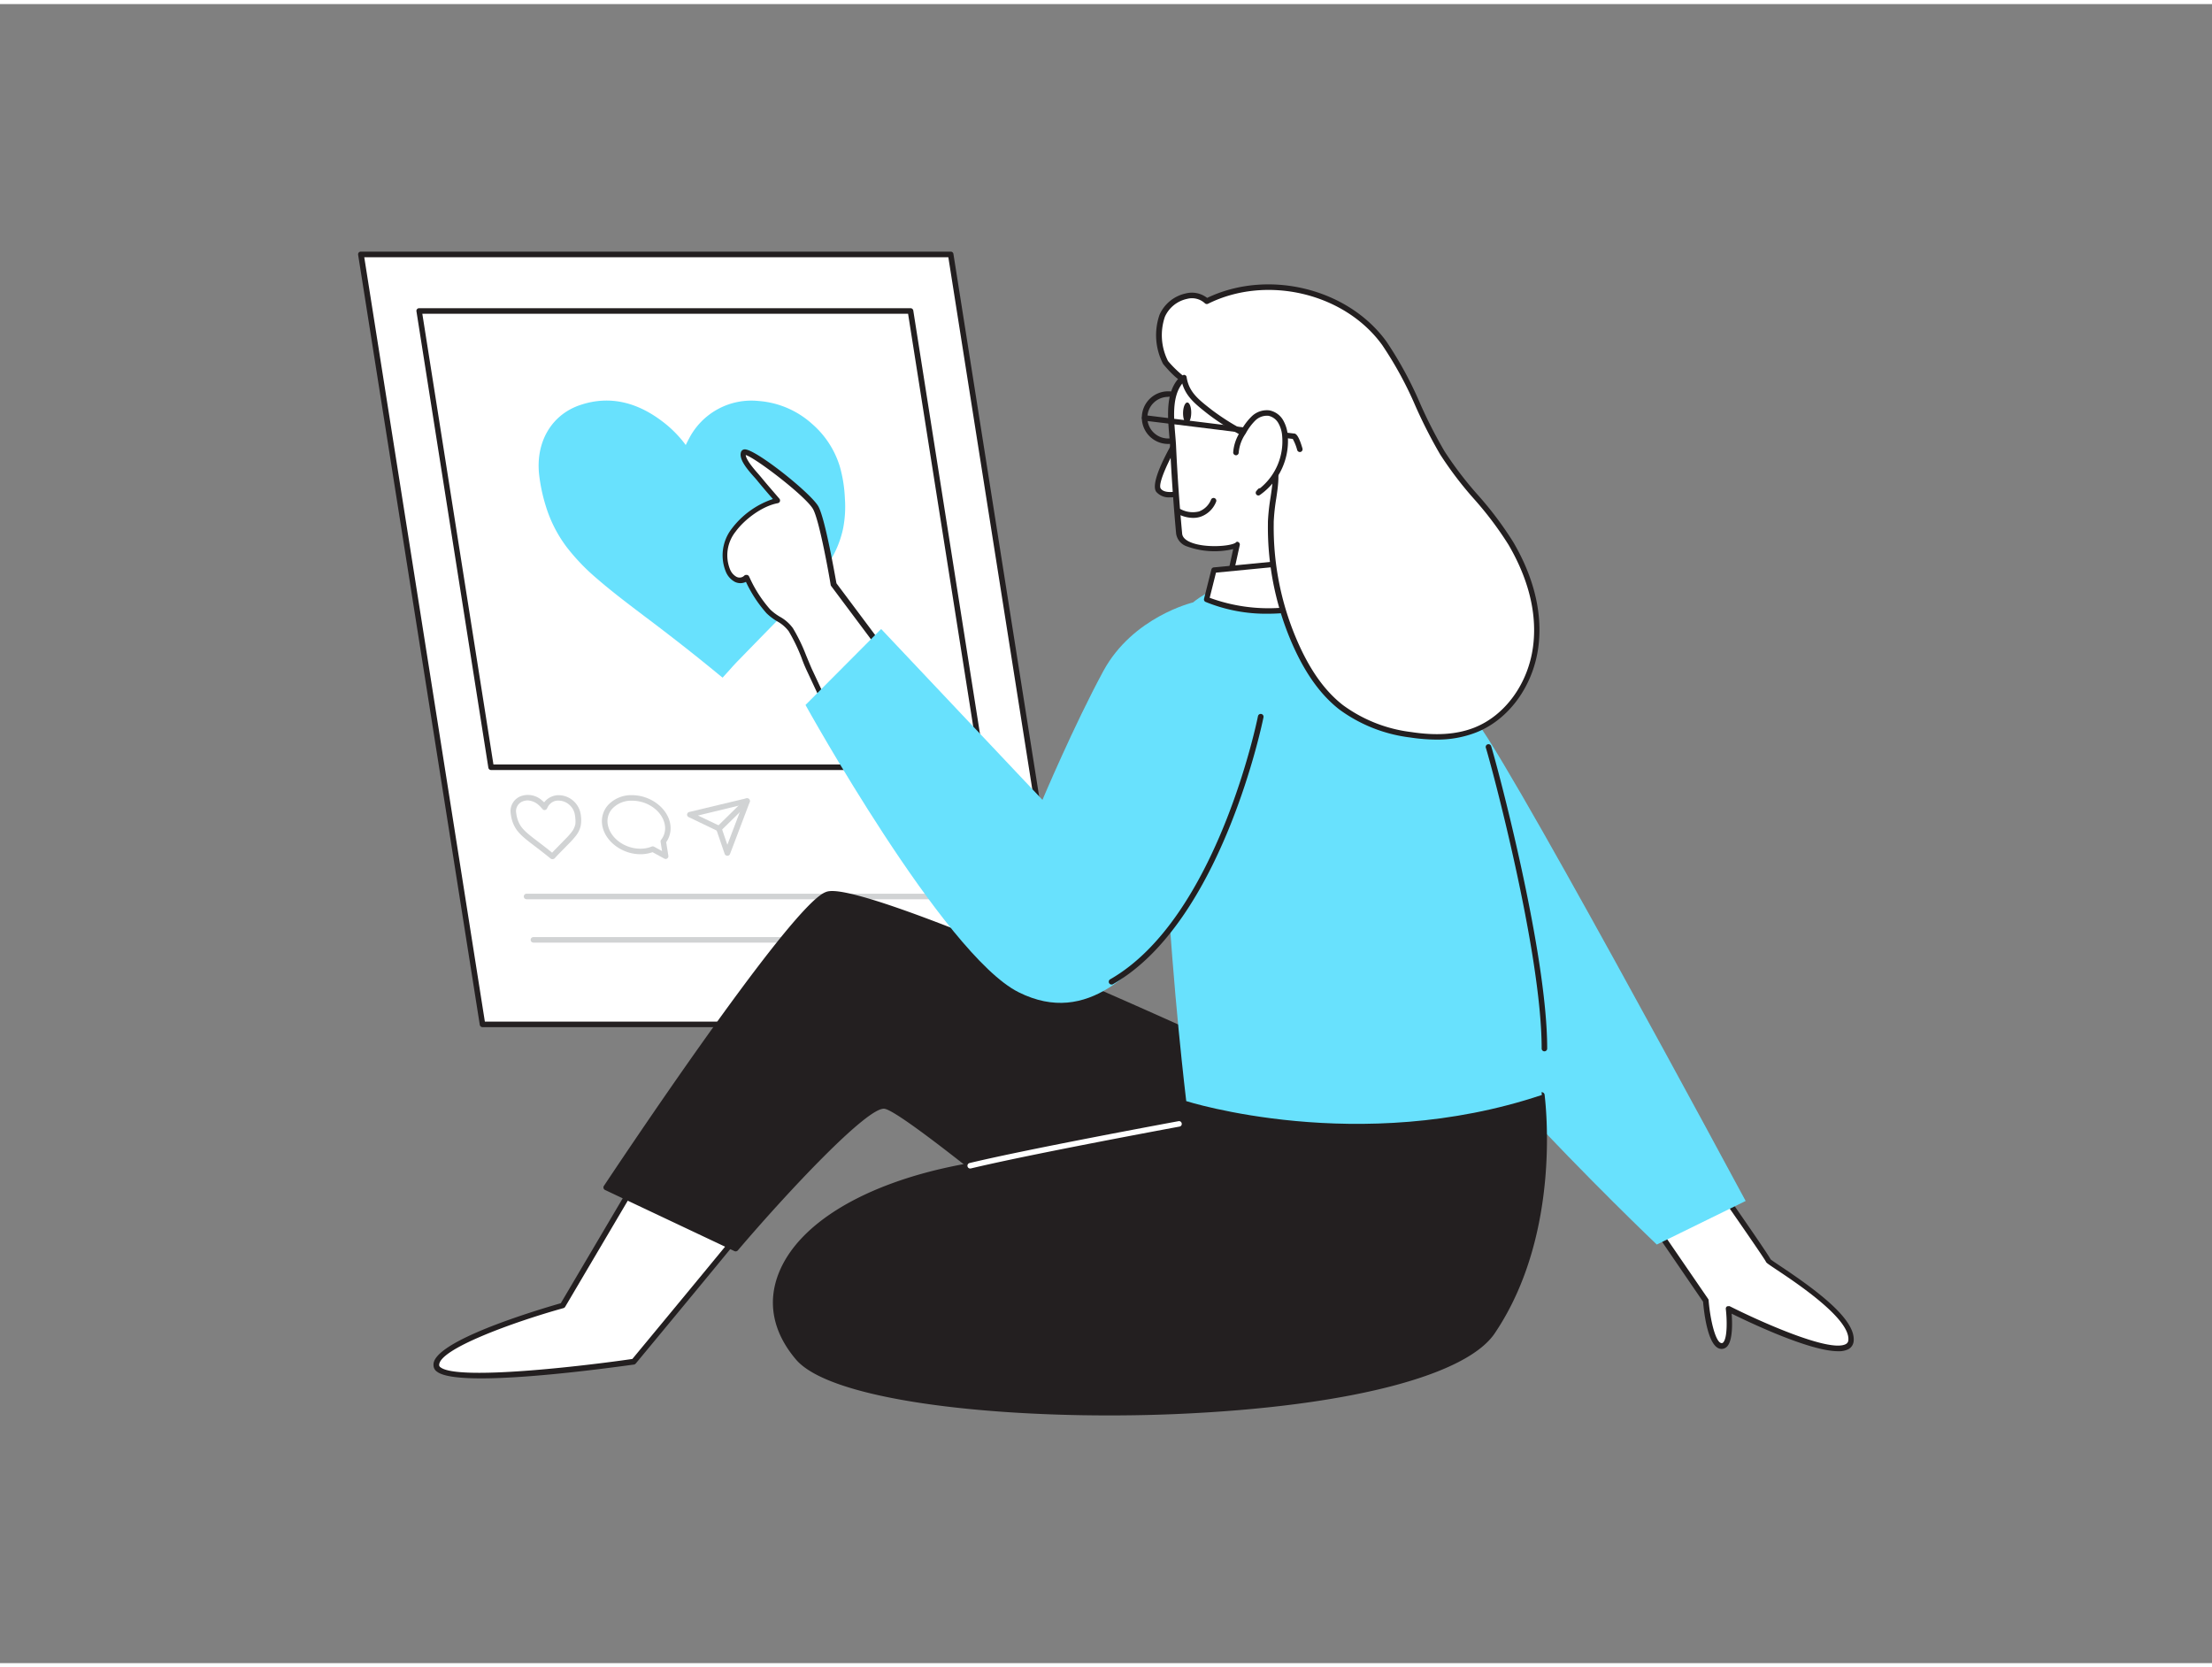 <svg xmlns="http://www.w3.org/2000/svg" viewBox="0 0 400 300" width="406" height="306" class="illustration styles_illustrationTablet__1DWOa"><rect x="0" y="0" width="400" height="300" fill="#808080" stroke="none"/><g id="_225_social_media_flatline" data-name="#225_social_media_flatline"><path d="M65.28,45.28l22,139.24H193.89l-22-139.24Z" fill="#fff"></path><path d="M193.89,185H87.25a.5.5,0,0,1-.49-.42l-22-139.25a.52.52,0,0,1,.11-.4.52.52,0,0,1,.38-.17H171.92a.5.5,0,0,1,.49.42l22,139.24a.5.5,0,0,1-.49.58ZM87.68,184H193.3L171.49,45.78H65.87Z" fill="#231f20"></path><path d="M99.87,154.62a.43.43,0,0,1-.29-.1l-.2-.16c-.92-.75-1.88-1.49-2.79-2.18l-.13-.1c-.57-.43-1.15-.88-1.71-1.36a9.14,9.14,0,0,1-1.24-1.29,5.82,5.82,0,0,1-.87-1.7,7,7,0,0,1-.28-1.31,2.89,2.89,0,0,1,1.88-3.21,3.79,3.79,0,0,1,3.86.87,3.65,3.65,0,0,1,.3.27,3.26,3.26,0,0,1,1.26-1,3.21,3.21,0,0,1,1.66-.28,4,4,0,0,1,2.35,1,4.08,4.08,0,0,1,1.21,1.87,5.75,5.75,0,0,1,.21,1.31,5.36,5.36,0,0,1-.07,1.28,4.41,4.41,0,0,1-.8,1.76,14.7,14.7,0,0,1-1.2,1.37l-2.13,2.17-.4.43-.19.21A.59.59,0,0,1,99.87,154.62ZM95.44,144a2.52,2.52,0,0,0-.88.16,1.89,1.89,0,0,0-1.21,2.14,6.16,6.16,0,0,0,.25,1.14,4.81,4.81,0,0,0,.71,1.39,7.61,7.61,0,0,0,1.1,1.13c.53.46,1.1.9,1.66,1.32l.13.1c.86.66,1.77,1.35,2.64,2.07l.34-.36,2.12-2.17a11.92,11.92,0,0,0,1.11-1.26,3.41,3.41,0,0,0,.63-1.36,4.26,4.26,0,0,0,0-1,5.08,5.08,0,0,0-.17-1.09,3,3,0,0,0-.91-1.41,2.92,2.92,0,0,0-1.77-.76,2.13,2.13,0,0,0-1.16.19,2.28,2.28,0,0,0-1,1l-.12.24a.49.49,0,0,1-.83.08l.38-.31-.4.29a4.48,4.48,0,0,0-.62-.66A3.15,3.15,0,0,0,95.44,144Z" fill="#d1d3d4"></path><path d="M120.37,154.59a.44.44,0,0,1-.24-.07L118,153.36a6.52,6.52,0,0,1-2.18.37c-3.36,0-6.46-2.36-6.92-5.26a4.38,4.38,0,0,1,1-3.57,5.71,5.71,0,0,1,4.39-1.85c3.36,0,6.46,2.36,6.92,5.26a4.4,4.4,0,0,1-.74,3.24l.39,2.46a.5.5,0,0,1-.21.49A.52.52,0,0,1,120.37,154.59Zm-2.32-2.28a.5.5,0,0,1,.24.06l1.43.79-.26-1.66a.46.46,0,0,1,.1-.39,3.36,3.36,0,0,0,.67-2.64c-.39-2.44-3-4.42-5.93-4.42a4.71,4.71,0,0,0-3.63,1.5,3.34,3.34,0,0,0-.77,2.76c.39,2.44,3,4.42,5.93,4.42a5.43,5.43,0,0,0,2-.38A.43.43,0,0,1,118.05,152.31Z" fill="#d1d3d4"></path><path d="M131.5,154h0a.5.5,0,0,1-.46-.34l-1.44-4.21-5.06-2.43a.49.49,0,0,1-.29-.5.51.51,0,0,1,.38-.43L135,143.61a.5.5,0,0,1,.49.16.5.5,0,0,1,.09.51L132,153.72A.51.51,0,0,1,131.5,154Zm-5.28-7.27,4,1.91a.45.45,0,0,1,.25.29l1.06,3.09,2.76-7.25Z" fill="#d1d3d4"></path><path d="M130,149.63a.5.5,0,0,1-.35-.86l5.09-5a.51.51,0,0,1,.71.72l-5.1,5A.49.49,0,0,1,130,149.63Z" fill="#d1d3d4"></path><path d="M181.34,161.87H95.22a.5.5,0,0,1-.5-.5.5.5,0,0,1,.5-.5h86.12a.5.5,0,0,1,.5.5A.5.5,0,0,1,181.34,161.87Z" fill="#d1d3d4"></path><path d="M169.72,169.71H96.46a.5.5,0,0,1,0-1h73.26a.5.5,0,0,1,0,1Z" fill="#d1d3d4"></path><polygon points="177.65 138 88.8 138 75.78 55.49 164.63 55.49 177.65 138" fill="#fff"></polygon><path d="M177.65,138.5H88.8a.49.49,0,0,1-.49-.42l-13-82.51a.47.47,0,0,1,.11-.41.5.5,0,0,1,.38-.17h88.85a.51.51,0,0,1,.5.42l13,82.51a.5.5,0,0,1-.12.41A.49.49,0,0,1,177.65,138.5Zm-88.42-1h87.84L164.21,56H76.37Z" fill="#231f20"></path><path d="M124,79.74c.21-.41.39-.8.6-1.17a12.68,12.68,0,0,1,12.58-6.8,16.26,16.26,0,0,1,9.7,4.17,16.58,16.58,0,0,1,5,7.73,24.8,24.8,0,0,1,.9,5.67,21,21,0,0,1-.3,5.39,18.29,18.29,0,0,1-3.35,7.37,58,58,0,0,1-5.44,6.17c-3.34,3.42-6.68,6.82-10,10.24-1,1-1.9,2.07-2.85,3.1l-.17.19-.95-.77c-4.31-3.55-8.74-7-13.17-10.33-2.9-2.2-5.81-4.39-8.57-6.78a37.52,37.52,0,0,1-5.49-5.71,23.87,23.87,0,0,1-3.74-7.28,31,31,0,0,1-1.25-5.77c-.68-5.88,2.17-10.83,7.28-12.61,5.52-1.92,10.86-.57,15.93,3.66a21.24,21.24,0,0,1,3.13,3.3Z" fill="#68e1fd"></path><path d="M298.12,219.38l10.34,15.1s.65,8,2.78,8.2,1.32-6.73,1.32-6.73,21.65,11,22.15,5.75-14.77-13.95-14.93-14.44-8.86-13-8.86-13Z" fill="#fff"></path><path d="M332.38,243.6c-5.1,0-15.93-5.16-19.24-6.79.12,1.62.22,4.84-.83,5.94a1.37,1.37,0,0,1-1.1.43c-2.33-.18-3.06-6.4-3.24-8.53l-10.26-15a.5.5,0,0,1,.22-.75l12.8-5.09a.52.52,0,0,1,.6.18c2.5,3.59,8.18,11.76,8.86,13,.16.15.88.63,1.64,1.14,6.82,4.54,13.74,9.71,13.37,13.63a1.83,1.83,0,0,1-1,1.5A3.93,3.93,0,0,1,332.38,243.6Zm-19.82-8.14a.44.44,0,0,1,.22,0c4.84,2.45,18,8.47,21,6.85a.83.83,0,0,0,.46-.71c.36-3.86-9.3-10.29-12.93-12.71-1.78-1.19-1.89-1.27-2-1.52-.25-.52-5.18-7.65-8.57-12.51l-11.85,4.71,10,14.58a.41.41,0,0,1,.08.24c.3,3.66,1.28,7.66,2.33,7.74a.35.35,0,0,0,.31-.12c.77-.81.7-4.14.47-6.05a.49.49,0,0,1,.21-.46A.52.52,0,0,1,312.56,235.46Z" fill="#231f20"></path><path d="M266.15,128.87c3,1,49.52,87.56,49.52,87.56l-16.07,7.88s-50.45-48-52.42-63.26S266.15,128.87,266.15,128.87Z" fill="#68e1fd"></path><path d="M160.14,117.49l-9.39-12.56s-1.93-11.44-3.22-13.82-12.66-11.33-13.09-10,2.19,3.9,2.89,4.77c1.06,1.32,2.18,2.57,3.28,3.85-2.9.53-6.22,3-8,5.35a7.42,7.42,0,0,0-1,7.31A3.25,3.25,0,0,0,133,104a1.7,1.7,0,0,0,2-.29l.13.25a23.58,23.58,0,0,0,3.77,5.83c1.28,1.33,3.11,1.83,4.07,3.33,1.39,2.17,2.29,4.9,3.38,7.23l6.1,13.07Z" fill="#fff"></path><path d="M152.47,133.93h0a.48.48,0,0,1-.45-.29l-6.1-13.06c-.37-.78-.71-1.6-1-2.43a31.64,31.64,0,0,0-2.3-4.75,6.55,6.55,0,0,0-2.07-1.78,10.23,10.23,0,0,1-1.94-1.47,23.57,23.57,0,0,1-3.72-5.67,2.28,2.28,0,0,1-2,0,3.64,3.64,0,0,1-1.63-1.82,7.85,7.85,0,0,1,1.07-7.81,15.55,15.55,0,0,1,7.43-5.35c-.15-.18-.3-.36-.46-.53-.76-.88-1.54-1.79-2.29-2.71-.11-.15-.29-.35-.49-.58C135,84,133.57,82.24,134,81a.71.71,0,0,1,.63-.48c1.91-.15,12.13,8,13.38,10.36s3,12.57,3.25,13.86l9.32,12.46a.51.51,0,0,1,.05.52l-7.67,15.94A.5.5,0,0,1,152.47,133.93ZM135,103.22h.06a.5.5,0,0,1,.39.27l.12.25a23,23,0,0,0,3.69,5.71,9.15,9.15,0,0,0,1.76,1.33,7.23,7.23,0,0,1,2.37,2.08,31.38,31.38,0,0,1,2.38,4.91c.34.81.67,1.62,1,2.38l5.66,12.11,7.08-14.71-9.21-12.32a.4.4,0,0,1-.09-.21c0-.12-1.93-11.4-3.17-13.67s-10.32-9.24-12.19-9.81c.07.92,1.61,2.67,2.3,3.45l.52.61c.74.91,1.52,1.81,2.27,2.68l1,1.16a.51.51,0,0,1,.09.49.5.5,0,0,1-.38.32c-2.88.53-6.08,3-7.64,5.16a6.84,6.84,0,0,0-1,6.8,2.69,2.69,0,0,0,1.16,1.35,1.2,1.2,0,0,0,1.38-.17A.52.52,0,0,1,135,103.22Z" fill="#231f20"></path><path d="M137.54,217.57c-.28.57-22.93,27.9-22.93,27.9s-35.31,5.17-35.69.74,22.85-10.89,22.85-10.89l16.89-28.62Z" fill="#fff"></path><path d="M87,248.51c-3.84,0-6.86-.33-8-1.23a1.4,1.4,0,0,1-.6-1c-.07-.78-.27-3.14,11.6-7.62,5.13-1.93,10.35-3.44,11.41-3.74l16.79-28.45a.51.51,0,0,1,.68-.18l18.88,10.88a.5.5,0,0,1,.2.66c-.29.58-17.67,21.57-23,28a.55.55,0,0,1-.31.18C112.36,246.31,96.94,248.51,87,248.51Zm31.83-41.13L102.2,235.57a.51.51,0,0,1-.29.23c-8.83,2.45-22.74,7.44-22.49,10.37a.52.52,0,0,0,.23.33c3.1,2.46,25.91-.22,34.7-1.5,5.85-7.06,20.14-24.34,22.46-27.28Z" fill="#231f20"></path><path d="M223.54,189.82s-67.64-31.33-74.08-28.76S109.65,214,109.65,214l23.42,11s22.65-26.63,27-25.77S201,231,201,231,225.07,207.42,223.54,189.82Z" fill="#231f20"></path><path d="M201,231.53a.52.52,0,0,1-.33-.12c-10.13-8.57-37.2-31-40.69-31.65-3-.55-17.88,15.4-26.56,25.61a.52.52,0,0,1-.6.13l-23.41-11.06a.51.51,0,0,1-.27-.32.49.49,0,0,1,.06-.41c1.37-2.06,33.54-50.51,40.05-53.11,1-.42,4.22-1.69,39.83,13.42,17.52,7.42,34.47,15.27,34.64,15.35a.47.47,0,0,1,.29.41c.65,7.42-3,16.69-10.77,27.54a121.91,121.91,0,0,1-11.89,14.07A.54.54,0,0,1,201,231.53Zm-41.2-32.8a1.57,1.57,0,0,1,.37.05c4.28.83,36.81,28.2,40.8,31.57,2.82-2.86,23.2-24.16,22.07-40.2-19-8.77-68.33-30.66-73.42-28.62-4.93,2-27.65,34.75-39.26,52.25l22.54,10.65c1.17-1.36,6.23-7.22,11.65-12.94C155.61,199.85,158.72,198.73,159.83,198.73Z" fill="#231f20"></path><path d="M278.82,197.26s3.53,24.34-8.92,42.8-113.57,18.88-125.59,4.71,3.44-32,37.78-35.63,32.42-10.77,32.42-10.77Z" fill="#231f20"></path><path d="M200.55,255.21c-25.63,0-50.87-3.34-56.62-10.12-4.16-4.9-5.23-10.32-3.09-15.66,4.22-10.57,20-18.53,41.2-20.79,23.57-2.5,29.84-6.6,31.47-8.81a1.94,1.94,0,0,0,.52-1.35.51.51,0,0,1,.47-.61l64.31-1.11a.54.54,0,0,1,.5.43c0,.25,3.42,24.74-9,43.15-5,7.46-25.2,12.86-54,14.44C211.18,255.07,205.86,255.21,200.55,255.21ZM215,198.86a3.34,3.34,0,0,1-.59,1.42c-1.64,2.39-8,6.78-32.28,9.36-20.81,2.21-36.29,9.94-40.38,20.16-2,5-1,10,2.93,14.65,5.3,6.24,33.53,11.44,71.6,9.33,28.45-1.57,48.34-6.8,53.2-14,11.28-16.74,9.28-38.66,8.89-42Z" fill="#231f20"></path><path d="M278.82,197.26s-8.48-68.19-18.25-81.95-33.74-16-44.84-7.11-1.22,90.17-1.22,90.17S245.73,208.34,278.82,197.26Z" fill="#68e1fd"></path><path d="M215.73,108.2s-10.89,2.58-16.22,12.42-11,23.28-11,23.28L159.34,113l-13.68,13.74s25,45.17,38.53,51.94c12.74,6.39,21.48-4.56,27.59-11.64,2.58-3,6.38-10.18,6.38-10.18Z" fill="#68e1fd"></path><path d="M211.25,79.54A4.76,4.76,0,1,1,216,74.79,4.75,4.75,0,0,1,211.25,79.54Zm0-8.51A3.76,3.76,0,1,0,215,74.79,3.76,3.76,0,0,0,211.25,71Z" fill="#231f20"></path><path d="M213.29,78.09s-4.95,8.16-3.8,9.76,4.72.38,4.72.38" fill="#fff"></path><path d="M211.63,89.19a3,3,0,0,1-2.55-1c-1.24-1.74,2.58-8.33,3.78-10.31a.5.5,0,0,1,.86.52c-2.3,3.79-4.42,8.38-3.82,9.21.76,1.07,3.25.5,4.15.19a.5.5,0,0,1,.33,1A9.21,9.21,0,0,1,211.63,89.19Z" fill="#231f20"></path><path d="M214,67.54c-3.25,2.86-2,8.6-1.88,12.35q.38,7.92,1.1,15.81c.31,3.34,9,3.08,10.47,2l-1.84,8.36,18.93-2.77-1.17-10.9s1.22-15.19-2.43-21.88a11.79,11.79,0,0,0-10.85-6.07S217.17,64.75,214,67.54Z" fill="#fff"></path><path d="M221.86,106.58a.46.46,0,0,1-.36-.16.48.48,0,0,1-.12-.44L223,98.55a14.58,14.58,0,0,1-8.32-.47,2.88,2.88,0,0,1-2-2.33c-.48-5.24-.85-10.57-1.1-15.84,0-.63-.09-1.31-.15-2-.3-3.64-.69-8.17,2.19-10.71,3.26-2.88,12.27-3.2,12.65-3.21.05,0,7.54-.56,11.3,6.33s2.55,21.53,2.5,22.16l1.17,10.81a.5.5,0,0,1-.43.54l-18.92,2.78Zm1.84-9.36a.46.46,0,0,1,.27.09.49.49,0,0,1,.22.52l-1.68,7.65,17.73-2.6-1.11-10.42c0-.24,1.15-15.21-2.38-21.69A11.2,11.2,0,0,0,226.38,65c-.12,0-9,.32-12,3h0c-2.51,2.21-2.15,6.46-1.86,9.88.06.73.12,1.43.15,2.07.24,5.25.61,10.56,1.1,15.79.05.61.51,1.12,1.37,1.51,2.52,1.16,7.35.83,8.31.14A.5.5,0,0,1,223.7,97.22ZM214,67.54h0Z" fill="#231f20"></path><path d="M244.5,105.88l-1.77-5.78-23.24,2.25-1.33,5.3S230.3,113.42,244.5,105.88Z" fill="#fff"></path><path d="M229.28,110.24A28.87,28.87,0,0,1,218,108.1a.49.49,0,0,1-.27-.57l1.33-5.3a.49.49,0,0,1,.44-.37l23.23-2.25a.49.49,0,0,1,.52.35l1.78,5.77a.5.5,0,0,1-.24.59A32.71,32.71,0,0,1,229.28,110.24Zm-10.53-2.88a30.91,30.91,0,0,0,25.15-1.73l-1.53-5-22.48,2.18Z" fill="#231f20"></path><path d="M279.28,189.37h0a.5.5,0,0,1-.5-.5c0-17.6-9.31-52-10.09-54.38a.5.5,0,0,1,.31-.63.5.5,0,0,1,.64.31c.78,2.37,10.16,37,10.14,54.7A.5.5,0,0,1,279.28,189.37Z" fill="#231f20"></path><path d="M229.79,93.58c0,.13,0,.27,0,.4a52,52,0,0,0,4.68,22.17,28.72,28.72,0,0,0,8,11,27.12,27.12,0,0,0,12.58,5,22.69,22.69,0,0,0,11.63-.84c6.08-2.38,10.13-8.63,11-15.1s-1.2-13.07-4.52-18.69c-3.51-6-8.78-10.47-12.35-16.32-3.87-6.34-6.13-13.77-10.47-19.79-6.89-9.56-21.35-13-32.12-7.63-2.35-2.3-6.83-.44-8.06,2.61a10.81,10.81,0,0,0,.6,8.47c.19.32,3.49,3.85,3.33,2.74.43,3,2.37,4.37,4.74,6.25a86.52,86.52,0,0,0,7.67,4.87C233,82.76,230,87.31,229.79,93.58Z" fill="#fff"></path><path d="M259.76,133a32.32,32.32,0,0,1-4.74-.38,27.21,27.21,0,0,1-12.82-5.06c-3.23-2.52-5.92-6.17-8.2-11.15A52.54,52.54,0,0,1,229.28,94v-.42a37.7,37.7,0,0,1,.47-4.34c.63-4.19,1.09-7.21-3.53-10.15-.86-.55-1.74-1.06-2.61-1.58a42,42,0,0,1-5.1-3.32l-.32-.25c-2.09-1.66-3.92-3.1-4.51-5.76-1.21-.48-3.34-3.08-3.36-3.12a11.3,11.3,0,0,1-.63-8.91,6.75,6.75,0,0,1,4.74-3.83,4.49,4.49,0,0,1,3.86.81c11-5.27,25.47-1.75,32.45,7.93a68,68,0,0,1,6.06,11.16,85.19,85.19,0,0,0,4.43,8.67,65.08,65.08,0,0,0,6,7.86,63,63,0,0,1,6.37,8.46c2.64,4.46,5.57,11.37,4.59,19-.92,7.09-5.34,13.18-11.28,15.51A19.3,19.3,0,0,1,259.76,133ZM214.1,67.05a.47.47,0,0,1,.48.41c.39,2.63,2.09,4,4.24,5.68l.32.25a42.9,42.9,0,0,0,5,3.24c.89.52,1.78,1,2.65,1.6,5.16,3.29,4.62,6.92,4,11.14a36.27,36.27,0,0,0-.46,4.23h0V94a51.5,51.5,0,0,0,4.63,22c2.21,4.84,4.8,8.37,7.91,10.78a26.23,26.23,0,0,0,12.35,4.86c4.52.69,8.24.43,11.37-.8,5.6-2.2,9.78-8,10.64-14.71.95-7.35-1.89-14-4.45-18.37a62,62,0,0,0-6.27-8.32,65.8,65.8,0,0,1-6.08-8,88.44,88.44,0,0,1-4.48-8.78,66.57,66.57,0,0,0-6-11c-6.78-9.4-20.9-12.75-31.5-7.47a.5.5,0,0,1-.57-.09,3.44,3.44,0,0,0-3.23-.79,5.69,5.69,0,0,0-4,3.23,10.33,10.33,0,0,0,.56,8,20.41,20.41,0,0,0,2.64,2.6.5.5,0,0,1,.2-.08Zm15.69,26.53h0Z" fill="#231f20"></path><path d="M213.2,91.76s4.19,2.36,6.21-2" fill="#fff"></path><path d="M215.72,92.91A6.1,6.1,0,0,1,213,92.2a.5.5,0,0,1,.49-.87,4.71,4.71,0,0,0,3.32.42A3.77,3.77,0,0,0,219,89.6a.49.49,0,0,1,.66-.25.5.5,0,0,1,.24.67,4.66,4.66,0,0,1-2.79,2.68A4.31,4.31,0,0,1,215.72,92.91Z" fill="#231f20"></path><path d="M235.05,81a.5.5,0,0,1-.48-.37,8.64,8.64,0,0,0-.8-2c-1.92-.22-24.21-3-26.83-3.3a.5.5,0,0,1-.44-.55.49.49,0,0,1,.56-.44c9.11,1.13,26.46,3.27,26.91,3.31.26,0,.79.05,1.56,2.72a.51.51,0,0,1-.35.62Zm-1.15-2.37h0Zm0,0h0Z" fill="#231f20"></path><path d="M223.54,81.09a7.21,7.21,0,0,1,1.34-3.68,10.38,10.38,0,0,1,1.82-2.47,3.49,3.49,0,0,1,2.82-1,3.21,3.21,0,0,1,2.13,1.56,6,6,0,0,1,.76,2.59,11.32,11.32,0,0,1-4.84,10.25l.28-.32" fill="#fff"></path><path d="M227.57,88.86a.49.49,0,0,1-.37-.16.5.5,0,0,1,0-.66l.28-.33a.52.52,0,0,1,.38-.17h0a10.91,10.91,0,0,0,4-9.38,5.49,5.49,0,0,0-.69-2.38,2.72,2.72,0,0,0-1.79-1.33,3,3,0,0,0-2.39.86,9.92,9.92,0,0,0-1.73,2.35A7.05,7.05,0,0,0,224,81.08a.5.5,0,0,1-.48.51.52.52,0,0,1-.52-.49,7.73,7.73,0,0,1,1.41-3.95,10.56,10.56,0,0,1,1.92-2.58,3.92,3.92,0,0,1,3.23-1.1,3.68,3.68,0,0,1,2.48,1.79,6.51,6.51,0,0,1,.83,2.8,11.91,11.91,0,0,1-5.06,10.72A.54.54,0,0,1,227.57,88.86Z" fill="#231f20"></path><ellipse cx="214.68" cy="73.92" rx="1.89" ry="0.74" transform="translate(137.39 287.42) rotate(-89.1)" fill="#231f20"></ellipse><path d="M201,177.29a.5.5,0,0,1-.44-.26.51.51,0,0,1,.19-.68c19.37-11.07,26.66-47.22,26.73-47.58a.5.5,0,0,1,1,.19c-.07.37-7.45,37-27.21,48.26A.47.47,0,0,1,201,177.29Z" fill="#231f20"></path><path d="M175.44,210.56a.49.49,0,0,1-.48-.38.5.5,0,0,1,.37-.61C186,207,212.84,202.05,213.11,202a.49.49,0,0,1,.58.4.48.48,0,0,1-.4.58c-.27.05-27.07,5-37.73,7.57Z" fill="#fff"></path></g></svg>